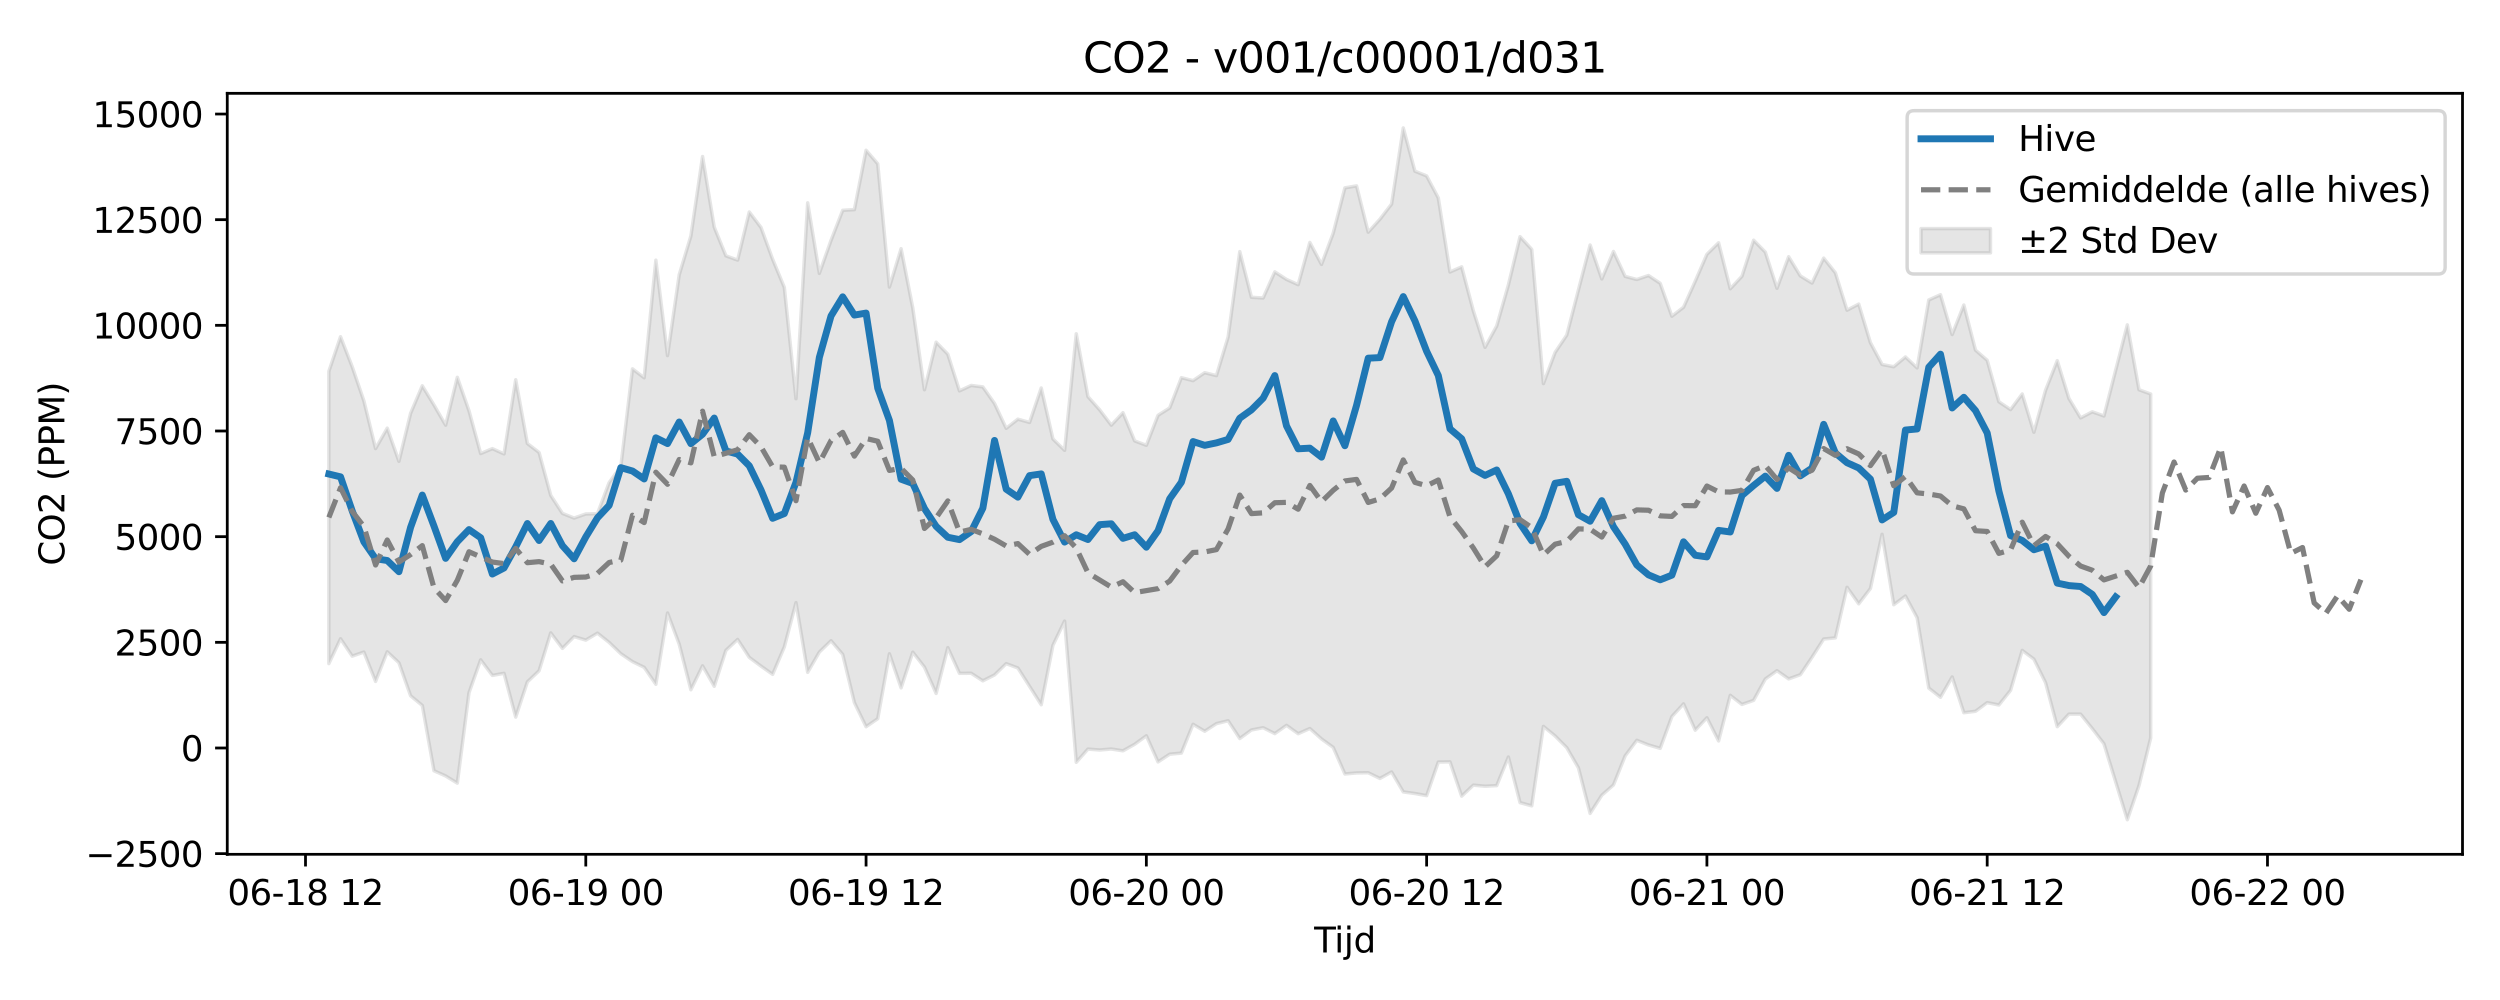 <?xml version="1.0" encoding="utf-8" standalone="no"?>
<!DOCTYPE svg PUBLIC "-//W3C//DTD SVG 1.1//EN"
  "http://www.w3.org/Graphics/SVG/1.1/DTD/svg11.dtd">
<svg xmlns:xlink="http://www.w3.org/1999/xlink" width="720pt" height="288pt" viewBox="0 0 720 288" xmlns="http://www.w3.org/2000/svg" version="1.1">
 <defs>
  <style type="text/css">*{stroke-linejoin: round; stroke-linecap: butt}</style>
 </defs>
 <g id="figure_1">
  <g id="patch_1">
   <path d="M 0 288 
L 720 288 
L 720 0 
L 0 0 
z
" style="fill: #ffffff"/>
  </g>
  <g id="axes_1">
   <g id="patch_2">
    <path d="M 65.45 246.04 
L 709.2 246.04 
L 709.2 26.88 
L 65.45 26.88 
z
" style="fill: #ffffff"/>
   </g>
   <g id="FillBetweenPolyCollection_1">
    <defs>
     <path id="m0f40e4553d" d="M 94.711 -181.058 
L 94.711 -96.877 
L 98.075 -104.04 
L 101.438 -99.035 
L 104.801 -100.2 
L 108.165 -91.748 
L 111.528 -100.273 
L 114.892 -97.122 
L 118.255 -87.608 
L 121.618 -84.829 
L 124.982 -66.029 
L 128.345 -64.522 
L 131.708 -62.448 
L 135.072 -88.5 
L 138.435 -97.967 
L 141.799 -93.472 
L 145.162 -94.088 
L 148.525 -81.473 
L 151.889 -91.618 
L 155.252 -94.815 
L 158.615 -105.721 
L 161.979 -101.265 
L 165.342 -104.654 
L 168.706 -103.651 
L 172.069 -105.652 
L 175.432 -102.982 
L 178.796 -99.732 
L 182.159 -97.446 
L 185.522 -95.806 
L 188.886 -90.928 
L 192.249 -111.469 
L 195.613 -102.472 
L 198.976 -89.348 
L 202.339 -96.234 
L 205.703 -90.344 
L 209.066 -100.698 
L 212.429 -103.843 
L 215.793 -98.67 
L 219.156 -96.164 
L 222.52 -93.783 
L 225.883 -101.671 
L 229.246 -114.432 
L 232.61 -94.36 
L 235.973 -100.195 
L 239.336 -103.469 
L 242.7 -99.528 
L 246.063 -85.646 
L 249.427 -78.704 
L 252.79 -81.016 
L 256.153 -99.711 
L 259.517 -89.897 
L 262.88 -100.177 
L 266.243 -95.865 
L 269.607 -88.288 
L 272.97 -101.479 
L 276.334 -94.076 
L 279.697 -94.098 
L 283.06 -91.921 
L 286.424 -93.611 
L 289.787 -96.873 
L 293.15 -95.617 
L 296.514 -90.325 
L 299.877 -85.027 
L 303.241 -102.13 
L 306.604 -109.126 
L 309.967 -68.458 
L 313.331 -72.263 
L 316.694 -71.994 
L 320.057 -72.284 
L 323.421 -71.763 
L 326.784 -73.645 
L 330.148 -76.09 
L 333.511 -68.566 
L 336.874 -70.791 
L 340.238 -71.102 
L 343.601 -79.399 
L 346.964 -77.403 
L 350.328 -79.594 
L 353.691 -80.422 
L 357.055 -75.301 
L 360.418 -77.766 
L 363.781 -78.421 
L 367.145 -76.719 
L 370.508 -79.101 
L 373.871 -76.688 
L 377.235 -78.189 
L 380.598 -75.186 
L 383.962 -72.748 
L 387.325 -65.089 
L 390.688 -65.394 
L 394.052 -65.448 
L 397.415 -63.803 
L 400.779 -65.667 
L 404.142 -59.928 
L 407.505 -59.465 
L 410.869 -58.854 
L 414.232 -68.53 
L 417.595 -68.576 
L 420.959 -58.707 
L 424.322 -61.88 
L 427.686 -61.565 
L 431.049 -61.742 
L 434.412 -69.974 
L 437.776 -56.841 
L 441.139 -55.917 
L 444.502 -78.801 
L 447.866 -76.049 
L 451.229 -72.668 
L 454.593 -66.844 
L 457.956 -53.733 
L 461.319 -58.983 
L 464.683 -61.928 
L 468.046 -70.314 
L 471.409 -74.791 
L 474.773 -73.455 
L 478.136 -72.466 
L 481.5 -81.623 
L 484.863 -85.283 
L 488.226 -77.703 
L 491.59 -81.283 
L 494.953 -74.607 
L 498.316 -87.749 
L 501.68 -85.118 
L 505.043 -86.299 
L 508.407 -92.445 
L 511.77 -94.838 
L 515.133 -92.476 
L 518.497 -93.683 
L 521.86 -98.697 
L 525.223 -103.96 
L 528.587 -104.292 
L 531.95 -118.86 
L 535.314 -114.098 
L 538.677 -118.496 
L 542.04 -134.126 
L 545.404 -113.831 
L 548.767 -116.354 
L 552.13 -110.088 
L 555.494 -89.831 
L 558.857 -87.176 
L 562.221 -93.038 
L 565.584 -82.734 
L 568.947 -83.148 
L 572.311 -85.645 
L 575.674 -84.961 
L 579.037 -89.17 
L 582.401 -100.679 
L 585.764 -98.17 
L 589.128 -91.377 
L 592.491 -78.71 
L 595.854 -82.334 
L 599.218 -82.323 
L 602.581 -78.152 
L 605.944 -73.78 
L 609.308 -62.836 
L 612.671 -51.922 
L 616.035 -61.772 
L 619.398 -75.473 
L 619.398 -174.52 
L 619.398 -174.52 
L 616.035 -175.753 
L 612.671 -194.436 
L 609.308 -181.365 
L 605.944 -168.198 
L 602.581 -169.398 
L 599.218 -167.645 
L 595.854 -173.25 
L 592.491 -184.124 
L 589.128 -175.618 
L 585.764 -163.52 
L 582.401 -174.536 
L 579.037 -170.032 
L 575.674 -172.298 
L 572.311 -184.236 
L 568.947 -187.158 
L 565.584 -200.159 
L 562.221 -191.65 
L 558.857 -203.121 
L 555.494 -201.611 
L 552.13 -182.038 
L 548.767 -185.193 
L 545.404 -182.378 
L 542.04 -183.025 
L 538.677 -189.316 
L 535.314 -200.425 
L 531.95 -198.664 
L 528.587 -209.432 
L 525.223 -213.663 
L 521.86 -206.471 
L 518.497 -208.538 
L 515.133 -214.065 
L 511.77 -204.975 
L 508.407 -215.395 
L 505.043 -218.821 
L 501.68 -208.429 
L 498.316 -204.828 
L 494.953 -218.078 
L 491.59 -214.761 
L 488.226 -206.999 
L 484.863 -199.516 
L 481.5 -196.928 
L 478.136 -206.404 
L 474.773 -208.648 
L 471.409 -207.511 
L 468.046 -208.392 
L 464.683 -215.573 
L 461.319 -207.67 
L 457.956 -217.44 
L 454.593 -204.519 
L 451.229 -191.495 
L 447.866 -186.497 
L 444.502 -177.528 
L 441.139 -216.19 
L 437.776 -219.838 
L 434.412 -205.932 
L 431.049 -194.118 
L 427.686 -187.974 
L 424.322 -198.476 
L 420.959 -211.146 
L 417.595 -209.664 
L 414.232 -230.996 
L 410.869 -237.335 
L 407.505 -238.688 
L 404.142 -251.158 
L 400.779 -229.233 
L 397.415 -224.864 
L 394.052 -221.136 
L 390.688 -234.47 
L 387.325 -233.893 
L 383.962 -220.841 
L 380.598 -211.849 
L 377.235 -218.173 
L 373.871 -206.017 
L 370.508 -207.531 
L 367.145 -209.708 
L 363.781 -202.179 
L 360.418 -202.388 
L 357.055 -215.539 
L 353.691 -190.912 
L 350.328 -179.824 
L 346.964 -180.665 
L 343.601 -178.374 
L 340.238 -179.228 
L 336.874 -170.521 
L 333.511 -168.383 
L 330.148 -159.755 
L 326.784 -161.023 
L 323.421 -169.148 
L 320.057 -165.557 
L 316.694 -169.982 
L 313.331 -173.765 
L 309.967 -191.873 
L 306.604 -158.306 
L 303.241 -161.591 
L 299.877 -176.257 
L 296.514 -166.335 
L 293.15 -167.281 
L 289.787 -164.641 
L 286.424 -171.798 
L 283.06 -176.567 
L 279.697 -176.995 
L 276.334 -175.429 
L 272.97 -185.99 
L 269.607 -189.445 
L 266.243 -175.748 
L 262.88 -199.303 
L 259.517 -216.377 
L 256.153 -205.327 
L 252.79 -240.825 
L 249.427 -244.725 
L 246.063 -227.63 
L 242.7 -227.431 
L 239.336 -218.771 
L 235.973 -209.273 
L 232.61 -229.593 
L 229.246 -173.163 
L 225.883 -205.241 
L 222.52 -213.334 
L 219.156 -222.511 
L 215.793 -226.942 
L 212.429 -213.09 
L 209.066 -214.324 
L 205.703 -222.573 
L 202.339 -242.925 
L 198.976 -220.04 
L 195.613 -208.855 
L 192.249 -185.583 
L 188.886 -213.078 
L 185.522 -179.197 
L 182.159 -181.768 
L 178.796 -153.668 
L 175.432 -149.02 
L 172.069 -140.068 
L 168.706 -139.98 
L 165.342 -138.799 
L 161.979 -140.144 
L 158.615 -145.325 
L 155.252 -157.687 
L 151.889 -160.268 
L 148.525 -178.638 
L 145.162 -157.276 
L 141.799 -158.792 
L 138.435 -157.377 
L 135.072 -169.691 
L 131.708 -179.336 
L 128.345 -165.553 
L 124.982 -171.374 
L 121.618 -176.891 
L 118.255 -168.973 
L 114.892 -155.136 
L 111.528 -164.692 
L 108.165 -158.814 
L 104.801 -172.535 
L 101.438 -182.378 
L 98.075 -191.018 
L 94.711 -181.058 
z
" style="stroke: #808080; stroke-opacity: 0.2"/>
    </defs>
    <g clip-path="url(#pd88e76a9de)">
     <use xlink:href="#m0f40e4553d" x="0" y="288" style="fill: #808080; fill-opacity: 0.2; stroke: #808080; stroke-opacity: 0.2"/>
    </g>
   </g>
   <g id="matplotlib.axis_1">
    <g id="xtick_1">
     <g id="line2d_1">
      <defs>
       <path id="m4e96c47223" d="M 0 0 
L 0 3.5 
" style="stroke: #000000; stroke-width: 0.8"/>
      </defs>
      <g>
       <use xlink:href="#m4e96c47223" x="87.985" y="246.04" style="stroke: #000000; stroke-width: 0.8"/>
      </g>
     </g>
     <g id="text_1">
      <!-- 06-18 12 -->
      <g transform="translate(65.504 260.638) scale(0.1 -0.1)">
       <defs>
        <path id="DejaVuSans-30" d="M 2034 4250 
Q 1547 4250 1301 3770 
Q 1056 3291 1056 2328 
Q 1056 1369 1301 889 
Q 1547 409 2034 409 
Q 2525 409 2770 889 
Q 3016 1369 3016 2328 
Q 3016 3291 2770 3770 
Q 2525 4250 2034 4250 
z
M 2034 4750 
Q 2819 4750 3233 4129 
Q 3647 3509 3647 2328 
Q 3647 1150 3233 529 
Q 2819 -91 2034 -91 
Q 1250 -91 836 529 
Q 422 1150 422 2328 
Q 422 3509 836 4129 
Q 1250 4750 2034 4750 
z
" transform="scale(0.016)"/>
        <path id="DejaVuSans-36" d="M 2113 2584 
Q 1688 2584 1439 2293 
Q 1191 2003 1191 1497 
Q 1191 994 1439 701 
Q 1688 409 2113 409 
Q 2538 409 2786 701 
Q 3034 994 3034 1497 
Q 3034 2003 2786 2293 
Q 2538 2584 2113 2584 
z
M 3366 4563 
L 3366 3988 
Q 3128 4100 2886 4159 
Q 2644 4219 2406 4219 
Q 1781 4219 1451 3797 
Q 1122 3375 1075 2522 
Q 1259 2794 1537 2939 
Q 1816 3084 2150 3084 
Q 2853 3084 3261 2657 
Q 3669 2231 3669 1497 
Q 3669 778 3244 343 
Q 2819 -91 2113 -91 
Q 1303 -91 875 529 
Q 447 1150 447 2328 
Q 447 3434 972 4092 
Q 1497 4750 2381 4750 
Q 2619 4750 2861 4703 
Q 3103 4656 3366 4563 
z
" transform="scale(0.016)"/>
        <path id="DejaVuSans-2d" d="M 313 2009 
L 1997 2009 
L 1997 1497 
L 313 1497 
L 313 2009 
z
" transform="scale(0.016)"/>
        <path id="DejaVuSans-31" d="M 794 531 
L 1825 531 
L 1825 4091 
L 703 3866 
L 703 4441 
L 1819 4666 
L 2450 4666 
L 2450 531 
L 3481 531 
L 3481 0 
L 794 0 
L 794 531 
z
" transform="scale(0.016)"/>
        <path id="DejaVuSans-38" d="M 2034 2216 
Q 1584 2216 1326 1975 
Q 1069 1734 1069 1313 
Q 1069 891 1326 650 
Q 1584 409 2034 409 
Q 2484 409 2743 651 
Q 3003 894 3003 1313 
Q 3003 1734 2745 1975 
Q 2488 2216 2034 2216 
z
M 1403 2484 
Q 997 2584 770 2862 
Q 544 3141 544 3541 
Q 544 4100 942 4425 
Q 1341 4750 2034 4750 
Q 2731 4750 3128 4425 
Q 3525 4100 3525 3541 
Q 3525 3141 3298 2862 
Q 3072 2584 2669 2484 
Q 3125 2378 3379 2068 
Q 3634 1759 3634 1313 
Q 3634 634 3220 271 
Q 2806 -91 2034 -91 
Q 1263 -91 848 271 
Q 434 634 434 1313 
Q 434 1759 690 2068 
Q 947 2378 1403 2484 
z
M 1172 3481 
Q 1172 3119 1398 2916 
Q 1625 2713 2034 2713 
Q 2441 2713 2670 2916 
Q 2900 3119 2900 3481 
Q 2900 3844 2670 4047 
Q 2441 4250 2034 4250 
Q 1625 4250 1398 4047 
Q 1172 3844 1172 3481 
z
" transform="scale(0.016)"/>
        <path id="DejaVuSans-20" transform="scale(0.016)"/>
        <path id="DejaVuSans-32" d="M 1228 531 
L 3431 531 
L 3431 0 
L 469 0 
L 469 531 
Q 828 903 1448 1529 
Q 2069 2156 2228 2338 
Q 2531 2678 2651 2914 
Q 2772 3150 2772 3378 
Q 2772 3750 2511 3984 
Q 2250 4219 1831 4219 
Q 1534 4219 1204 4116 
Q 875 4013 500 3803 
L 500 4441 
Q 881 4594 1212 4672 
Q 1544 4750 1819 4750 
Q 2544 4750 2975 4387 
Q 3406 4025 3406 3419 
Q 3406 3131 3298 2873 
Q 3191 2616 2906 2266 
Q 2828 2175 2409 1742 
Q 1991 1309 1228 531 
z
" transform="scale(0.016)"/>
       </defs>
       <use xlink:href="#DejaVuSans-30"/>
       <use xlink:href="#DejaVuSans-36" transform="translate(63.623 0)"/>
       <use xlink:href="#DejaVuSans-2d" transform="translate(127.246 0)"/>
       <use xlink:href="#DejaVuSans-31" transform="translate(163.33 0)"/>
       <use xlink:href="#DejaVuSans-38" transform="translate(226.953 0)"/>
       <use xlink:href="#DejaVuSans-20" transform="translate(290.576 0)"/>
       <use xlink:href="#DejaVuSans-31" transform="translate(322.363 0)"/>
       <use xlink:href="#DejaVuSans-32" transform="translate(385.986 0)"/>
      </g>
     </g>
    </g>
    <g id="xtick_2">
     <g id="line2d_2">
      <g>
       <use xlink:href="#m4e96c47223" x="168.706" y="246.04" style="stroke: #000000; stroke-width: 0.8"/>
      </g>
     </g>
     <g id="text_2">
      <!-- 06-19 00 -->
      <g transform="translate(146.225 260.638) scale(0.1 -0.1)">
       <defs>
        <path id="DejaVuSans-39" d="M 703 97 
L 703 672 
Q 941 559 1184 500 
Q 1428 441 1663 441 
Q 2288 441 2617 861 
Q 2947 1281 2994 2138 
Q 2813 1869 2534 1725 
Q 2256 1581 1919 1581 
Q 1219 1581 811 2004 
Q 403 2428 403 3163 
Q 403 3881 828 4315 
Q 1253 4750 1959 4750 
Q 2769 4750 3195 4129 
Q 3622 3509 3622 2328 
Q 3622 1225 3098 567 
Q 2575 -91 1691 -91 
Q 1453 -91 1209 -44 
Q 966 3 703 97 
z
M 1959 2075 
Q 2384 2075 2632 2365 
Q 2881 2656 2881 3163 
Q 2881 3666 2632 3958 
Q 2384 4250 1959 4250 
Q 1534 4250 1286 3958 
Q 1038 3666 1038 3163 
Q 1038 2656 1286 2365 
Q 1534 2075 1959 2075 
z
" transform="scale(0.016)"/>
       </defs>
       <use xlink:href="#DejaVuSans-30"/>
       <use xlink:href="#DejaVuSans-36" transform="translate(63.623 0)"/>
       <use xlink:href="#DejaVuSans-2d" transform="translate(127.246 0)"/>
       <use xlink:href="#DejaVuSans-31" transform="translate(163.33 0)"/>
       <use xlink:href="#DejaVuSans-39" transform="translate(226.953 0)"/>
       <use xlink:href="#DejaVuSans-20" transform="translate(290.576 0)"/>
       <use xlink:href="#DejaVuSans-30" transform="translate(322.363 0)"/>
       <use xlink:href="#DejaVuSans-30" transform="translate(385.986 0)"/>
      </g>
     </g>
    </g>
    <g id="xtick_3">
     <g id="line2d_3">
      <g>
       <use xlink:href="#m4e96c47223" x="249.427" y="246.04" style="stroke: #000000; stroke-width: 0.8"/>
      </g>
     </g>
     <g id="text_3">
      <!-- 06-19 12 -->
      <g transform="translate(226.946 260.638) scale(0.1 -0.1)">
       <use xlink:href="#DejaVuSans-30"/>
       <use xlink:href="#DejaVuSans-36" transform="translate(63.623 0)"/>
       <use xlink:href="#DejaVuSans-2d" transform="translate(127.246 0)"/>
       <use xlink:href="#DejaVuSans-31" transform="translate(163.33 0)"/>
       <use xlink:href="#DejaVuSans-39" transform="translate(226.953 0)"/>
       <use xlink:href="#DejaVuSans-20" transform="translate(290.576 0)"/>
       <use xlink:href="#DejaVuSans-31" transform="translate(322.363 0)"/>
       <use xlink:href="#DejaVuSans-32" transform="translate(385.986 0)"/>
      </g>
     </g>
    </g>
    <g id="xtick_4">
     <g id="line2d_4">
      <g>
       <use xlink:href="#m4e96c47223" x="330.148" y="246.04" style="stroke: #000000; stroke-width: 0.8"/>
      </g>
     </g>
     <g id="text_4">
      <!-- 06-20 00 -->
      <g transform="translate(307.667 260.638) scale(0.1 -0.1)">
       <use xlink:href="#DejaVuSans-30"/>
       <use xlink:href="#DejaVuSans-36" transform="translate(63.623 0)"/>
       <use xlink:href="#DejaVuSans-2d" transform="translate(127.246 0)"/>
       <use xlink:href="#DejaVuSans-32" transform="translate(163.33 0)"/>
       <use xlink:href="#DejaVuSans-30" transform="translate(226.953 0)"/>
       <use xlink:href="#DejaVuSans-20" transform="translate(290.576 0)"/>
       <use xlink:href="#DejaVuSans-30" transform="translate(322.363 0)"/>
       <use xlink:href="#DejaVuSans-30" transform="translate(385.986 0)"/>
      </g>
     </g>
    </g>
    <g id="xtick_5">
     <g id="line2d_5">
      <g>
       <use xlink:href="#m4e96c47223" x="410.869" y="246.04" style="stroke: #000000; stroke-width: 0.8"/>
      </g>
     </g>
     <g id="text_5">
      <!-- 06-20 12 -->
      <g transform="translate(388.388 260.638) scale(0.1 -0.1)">
       <use xlink:href="#DejaVuSans-30"/>
       <use xlink:href="#DejaVuSans-36" transform="translate(63.623 0)"/>
       <use xlink:href="#DejaVuSans-2d" transform="translate(127.246 0)"/>
       <use xlink:href="#DejaVuSans-32" transform="translate(163.33 0)"/>
       <use xlink:href="#DejaVuSans-30" transform="translate(226.953 0)"/>
       <use xlink:href="#DejaVuSans-20" transform="translate(290.576 0)"/>
       <use xlink:href="#DejaVuSans-31" transform="translate(322.363 0)"/>
       <use xlink:href="#DejaVuSans-32" transform="translate(385.986 0)"/>
      </g>
     </g>
    </g>
    <g id="xtick_6">
     <g id="line2d_6">
      <g>
       <use xlink:href="#m4e96c47223" x="491.59" y="246.04" style="stroke: #000000; stroke-width: 0.8"/>
      </g>
     </g>
     <g id="text_6">
      <!-- 06-21 00 -->
      <g transform="translate(469.109 260.638) scale(0.1 -0.1)">
       <use xlink:href="#DejaVuSans-30"/>
       <use xlink:href="#DejaVuSans-36" transform="translate(63.623 0)"/>
       <use xlink:href="#DejaVuSans-2d" transform="translate(127.246 0)"/>
       <use xlink:href="#DejaVuSans-32" transform="translate(163.33 0)"/>
       <use xlink:href="#DejaVuSans-31" transform="translate(226.953 0)"/>
       <use xlink:href="#DejaVuSans-20" transform="translate(290.576 0)"/>
       <use xlink:href="#DejaVuSans-30" transform="translate(322.363 0)"/>
       <use xlink:href="#DejaVuSans-30" transform="translate(385.986 0)"/>
      </g>
     </g>
    </g>
    <g id="xtick_7">
     <g id="line2d_7">
      <g>
       <use xlink:href="#m4e96c47223" x="572.311" y="246.04" style="stroke: #000000; stroke-width: 0.8"/>
      </g>
     </g>
     <g id="text_7">
      <!-- 06-21 12 -->
      <g transform="translate(549.83 260.638) scale(0.1 -0.1)">
       <use xlink:href="#DejaVuSans-30"/>
       <use xlink:href="#DejaVuSans-36" transform="translate(63.623 0)"/>
       <use xlink:href="#DejaVuSans-2d" transform="translate(127.246 0)"/>
       <use xlink:href="#DejaVuSans-32" transform="translate(163.33 0)"/>
       <use xlink:href="#DejaVuSans-31" transform="translate(226.953 0)"/>
       <use xlink:href="#DejaVuSans-20" transform="translate(290.576 0)"/>
       <use xlink:href="#DejaVuSans-31" transform="translate(322.363 0)"/>
       <use xlink:href="#DejaVuSans-32" transform="translate(385.986 0)"/>
      </g>
     </g>
    </g>
    <g id="xtick_8">
     <g id="line2d_8">
      <g>
       <use xlink:href="#m4e96c47223" x="653.032" y="246.04" style="stroke: #000000; stroke-width: 0.8"/>
      </g>
     </g>
     <g id="text_8">
      <!-- 06-22 00 -->
      <g transform="translate(630.551 260.638) scale(0.1 -0.1)">
       <use xlink:href="#DejaVuSans-30"/>
       <use xlink:href="#DejaVuSans-36" transform="translate(63.623 0)"/>
       <use xlink:href="#DejaVuSans-2d" transform="translate(127.246 0)"/>
       <use xlink:href="#DejaVuSans-32" transform="translate(163.33 0)"/>
       <use xlink:href="#DejaVuSans-32" transform="translate(226.953 0)"/>
       <use xlink:href="#DejaVuSans-20" transform="translate(290.576 0)"/>
       <use xlink:href="#DejaVuSans-30" transform="translate(322.363 0)"/>
       <use xlink:href="#DejaVuSans-30" transform="translate(385.986 0)"/>
      </g>
     </g>
    </g>
    <g id="text_9">
     <!-- Tijd -->
     <g transform="translate(378.475 274.317) scale(0.1 -0.1)">
      <defs>
       <path id="DejaVuSans-54" d="M -19 4666 
L 3928 4666 
L 3928 4134 
L 2272 4134 
L 2272 0 
L 1638 0 
L 1638 4134 
L -19 4134 
L -19 4666 
z
" transform="scale(0.016)"/>
       <path id="DejaVuSans-69" d="M 603 3500 
L 1178 3500 
L 1178 0 
L 603 0 
L 603 3500 
z
M 603 4863 
L 1178 4863 
L 1178 4134 
L 603 4134 
L 603 4863 
z
" transform="scale(0.016)"/>
       <path id="DejaVuSans-6a" d="M 603 3500 
L 1178 3500 
L 1178 -63 
Q 1178 -731 923 -1031 
Q 669 -1331 103 -1331 
L -116 -1331 
L -116 -844 
L 38 -844 
Q 366 -844 484 -692 
Q 603 -541 603 -63 
L 603 3500 
z
M 603 4863 
L 1178 4863 
L 1178 4134 
L 603 4134 
L 603 4863 
z
" transform="scale(0.016)"/>
       <path id="DejaVuSans-64" d="M 2906 2969 
L 2906 4863 
L 3481 4863 
L 3481 0 
L 2906 0 
L 2906 525 
Q 2725 213 2448 61 
Q 2172 -91 1784 -91 
Q 1150 -91 751 415 
Q 353 922 353 1747 
Q 353 2572 751 3078 
Q 1150 3584 1784 3584 
Q 2172 3584 2448 3432 
Q 2725 3281 2906 2969 
z
M 947 1747 
Q 947 1113 1208 752 
Q 1469 391 1925 391 
Q 2381 391 2643 752 
Q 2906 1113 2906 1747 
Q 2906 2381 2643 2742 
Q 2381 3103 1925 3103 
Q 1469 3103 1208 2742 
Q 947 2381 947 1747 
z
" transform="scale(0.016)"/>
      </defs>
      <use xlink:href="#DejaVuSans-54"/>
      <use xlink:href="#DejaVuSans-69" transform="translate(57.959 0)"/>
      <use xlink:href="#DejaVuSans-6a" transform="translate(85.742 0)"/>
      <use xlink:href="#DejaVuSans-64" transform="translate(113.525 0)"/>
     </g>
    </g>
   </g>
   <g id="matplotlib.axis_2">
    <g id="ytick_1">
     <g id="line2d_9">
      <defs>
       <path id="ma179455b7c" d="M 0 0 
L -3.5 0 
" style="stroke: #000000; stroke-width: 0.8"/>
      </defs>
      <g>
       <use xlink:href="#ma179455b7c" x="65.45" y="245.846" style="stroke: #000000; stroke-width: 0.8"/>
      </g>
     </g>
     <g id="text_10">
      <!-- −2500 -->
      <g transform="translate(24.62 249.646) scale(0.1 -0.1)">
       <defs>
        <path id="DejaVuSans-2212" d="M 678 2272 
L 4684 2272 
L 4684 1741 
L 678 1741 
L 678 2272 
z
" transform="scale(0.016)"/>
        <path id="DejaVuSans-35" d="M 691 4666 
L 3169 4666 
L 3169 4134 
L 1269 4134 
L 1269 2991 
Q 1406 3038 1543 3061 
Q 1681 3084 1819 3084 
Q 2600 3084 3056 2656 
Q 3513 2228 3513 1497 
Q 3513 744 3044 326 
Q 2575 -91 1722 -91 
Q 1428 -91 1123 -41 
Q 819 9 494 109 
L 494 744 
Q 775 591 1075 516 
Q 1375 441 1709 441 
Q 2250 441 2565 725 
Q 2881 1009 2881 1497 
Q 2881 1984 2565 2268 
Q 2250 2553 1709 2553 
Q 1456 2553 1204 2497 
Q 953 2441 691 2322 
L 691 4666 
z
" transform="scale(0.016)"/>
       </defs>
       <use xlink:href="#DejaVuSans-2212"/>
       <use xlink:href="#DejaVuSans-32" transform="translate(83.789 0)"/>
       <use xlink:href="#DejaVuSans-35" transform="translate(147.412 0)"/>
       <use xlink:href="#DejaVuSans-30" transform="translate(211.035 0)"/>
       <use xlink:href="#DejaVuSans-30" transform="translate(274.658 0)"/>
      </g>
     </g>
    </g>
    <g id="ytick_2">
     <g id="line2d_10">
      <g>
       <use xlink:href="#ma179455b7c" x="65.45" y="215.417" style="stroke: #000000; stroke-width: 0.8"/>
      </g>
     </g>
     <g id="text_11">
      <!-- 0 -->
      <g transform="translate(52.087 219.216) scale(0.1 -0.1)">
       <use xlink:href="#DejaVuSans-30"/>
      </g>
     </g>
    </g>
    <g id="ytick_3">
     <g id="line2d_11">
      <g>
       <use xlink:href="#ma179455b7c" x="65.45" y="184.988" style="stroke: #000000; stroke-width: 0.8"/>
      </g>
     </g>
     <g id="text_12">
      <!-- 2500 -->
      <g transform="translate(33 188.787) scale(0.1 -0.1)">
       <use xlink:href="#DejaVuSans-32"/>
       <use xlink:href="#DejaVuSans-35" transform="translate(63.623 0)"/>
       <use xlink:href="#DejaVuSans-30" transform="translate(127.246 0)"/>
       <use xlink:href="#DejaVuSans-30" transform="translate(190.869 0)"/>
      </g>
     </g>
    </g>
    <g id="ytick_4">
     <g id="line2d_12">
      <g>
       <use xlink:href="#ma179455b7c" x="65.45" y="154.558" style="stroke: #000000; stroke-width: 0.8"/>
      </g>
     </g>
     <g id="text_13">
      <!-- 5000 -->
      <g transform="translate(33 158.358) scale(0.1 -0.1)">
       <use xlink:href="#DejaVuSans-35"/>
       <use xlink:href="#DejaVuSans-30" transform="translate(63.623 0)"/>
       <use xlink:href="#DejaVuSans-30" transform="translate(127.246 0)"/>
       <use xlink:href="#DejaVuSans-30" transform="translate(190.869 0)"/>
      </g>
     </g>
    </g>
    <g id="ytick_5">
     <g id="line2d_13">
      <g>
       <use xlink:href="#ma179455b7c" x="65.45" y="124.129" style="stroke: #000000; stroke-width: 0.8"/>
      </g>
     </g>
     <g id="text_14">
      <!-- 7500 -->
      <g transform="translate(33 127.928) scale(0.1 -0.1)">
       <defs>
        <path id="DejaVuSans-37" d="M 525 4666 
L 3525 4666 
L 3525 4397 
L 1831 0 
L 1172 0 
L 2766 4134 
L 525 4134 
L 525 4666 
z
" transform="scale(0.016)"/>
       </defs>
       <use xlink:href="#DejaVuSans-37"/>
       <use xlink:href="#DejaVuSans-35" transform="translate(63.623 0)"/>
       <use xlink:href="#DejaVuSans-30" transform="translate(127.246 0)"/>
       <use xlink:href="#DejaVuSans-30" transform="translate(190.869 0)"/>
      </g>
     </g>
    </g>
    <g id="ytick_6">
     <g id="line2d_14">
      <g>
       <use xlink:href="#ma179455b7c" x="65.45" y="93.7" style="stroke: #000000; stroke-width: 0.8"/>
      </g>
     </g>
     <g id="text_15">
      <!-- 10000 -->
      <g transform="translate(26.637 97.499) scale(0.1 -0.1)">
       <use xlink:href="#DejaVuSans-31"/>
       <use xlink:href="#DejaVuSans-30" transform="translate(63.623 0)"/>
       <use xlink:href="#DejaVuSans-30" transform="translate(127.246 0)"/>
       <use xlink:href="#DejaVuSans-30" transform="translate(190.869 0)"/>
       <use xlink:href="#DejaVuSans-30" transform="translate(254.492 0)"/>
      </g>
     </g>
    </g>
    <g id="ytick_7">
     <g id="line2d_15">
      <g>
       <use xlink:href="#ma179455b7c" x="65.45" y="63.27" style="stroke: #000000; stroke-width: 0.8"/>
      </g>
     </g>
     <g id="text_16">
      <!-- 12500 -->
      <g transform="translate(26.637 67.07) scale(0.1 -0.1)">
       <use xlink:href="#DejaVuSans-31"/>
       <use xlink:href="#DejaVuSans-32" transform="translate(63.623 0)"/>
       <use xlink:href="#DejaVuSans-35" transform="translate(127.246 0)"/>
       <use xlink:href="#DejaVuSans-30" transform="translate(190.869 0)"/>
       <use xlink:href="#DejaVuSans-30" transform="translate(254.492 0)"/>
      </g>
     </g>
    </g>
    <g id="ytick_8">
     <g id="line2d_16">
      <g>
       <use xlink:href="#ma179455b7c" x="65.45" y="32.841" style="stroke: #000000; stroke-width: 0.8"/>
      </g>
     </g>
     <g id="text_17">
      <!-- 15000 -->
      <g transform="translate(26.637 36.64) scale(0.1 -0.1)">
       <use xlink:href="#DejaVuSans-31"/>
       <use xlink:href="#DejaVuSans-35" transform="translate(63.623 0)"/>
       <use xlink:href="#DejaVuSans-30" transform="translate(127.246 0)"/>
       <use xlink:href="#DejaVuSans-30" transform="translate(190.869 0)"/>
       <use xlink:href="#DejaVuSans-30" transform="translate(254.492 0)"/>
      </g>
     </g>
    </g>
    <g id="text_18">
     <!-- CO2 (PPM) -->
     <g transform="translate(18.541 162.903) rotate(-90) scale(0.1 -0.1)">
      <defs>
       <path id="DejaVuSans-43" d="M 4122 4306 
L 4122 3641 
Q 3803 3938 3442 4084 
Q 3081 4231 2675 4231 
Q 1875 4231 1450 3742 
Q 1025 3253 1025 2328 
Q 1025 1406 1450 917 
Q 1875 428 2675 428 
Q 3081 428 3442 575 
Q 3803 722 4122 1019 
L 4122 359 
Q 3791 134 3420 21 
Q 3050 -91 2638 -91 
Q 1578 -91 968 557 
Q 359 1206 359 2328 
Q 359 3453 968 4101 
Q 1578 4750 2638 4750 
Q 3056 4750 3426 4639 
Q 3797 4528 4122 4306 
z
" transform="scale(0.016)"/>
       <path id="DejaVuSans-4f" d="M 2522 4238 
Q 1834 4238 1429 3725 
Q 1025 3213 1025 2328 
Q 1025 1447 1429 934 
Q 1834 422 2522 422 
Q 3209 422 3611 934 
Q 4013 1447 4013 2328 
Q 4013 3213 3611 3725 
Q 3209 4238 2522 4238 
z
M 2522 4750 
Q 3503 4750 4090 4092 
Q 4678 3434 4678 2328 
Q 4678 1225 4090 567 
Q 3503 -91 2522 -91 
Q 1538 -91 948 565 
Q 359 1222 359 2328 
Q 359 3434 948 4092 
Q 1538 4750 2522 4750 
z
" transform="scale(0.016)"/>
       <path id="DejaVuSans-28" d="M 1984 4856 
Q 1566 4138 1362 3434 
Q 1159 2731 1159 2009 
Q 1159 1288 1364 580 
Q 1569 -128 1984 -844 
L 1484 -844 
Q 1016 -109 783 600 
Q 550 1309 550 2009 
Q 550 2706 781 3412 
Q 1013 4119 1484 4856 
L 1984 4856 
z
" transform="scale(0.016)"/>
       <path id="DejaVuSans-50" d="M 1259 4147 
L 1259 2394 
L 2053 2394 
Q 2494 2394 2734 2622 
Q 2975 2850 2975 3272 
Q 2975 3691 2734 3919 
Q 2494 4147 2053 4147 
L 1259 4147 
z
M 628 4666 
L 2053 4666 
Q 2838 4666 3239 4311 
Q 3641 3956 3641 3272 
Q 3641 2581 3239 2228 
Q 2838 1875 2053 1875 
L 1259 1875 
L 1259 0 
L 628 0 
L 628 4666 
z
" transform="scale(0.016)"/>
       <path id="DejaVuSans-4d" d="M 628 4666 
L 1569 4666 
L 2759 1491 
L 3956 4666 
L 4897 4666 
L 4897 0 
L 4281 0 
L 4281 4097 
L 3078 897 
L 2444 897 
L 1241 4097 
L 1241 0 
L 628 0 
L 628 4666 
z
" transform="scale(0.016)"/>
       <path id="DejaVuSans-29" d="M 513 4856 
L 1013 4856 
Q 1481 4119 1714 3412 
Q 1947 2706 1947 2009 
Q 1947 1309 1714 600 
Q 1481 -109 1013 -844 
L 513 -844 
Q 928 -128 1133 580 
Q 1338 1288 1338 2009 
Q 1338 2731 1133 3434 
Q 928 4138 513 4856 
z
" transform="scale(0.016)"/>
      </defs>
      <use xlink:href="#DejaVuSans-43"/>
      <use xlink:href="#DejaVuSans-4f" transform="translate(69.824 0)"/>
      <use xlink:href="#DejaVuSans-32" transform="translate(148.535 0)"/>
      <use xlink:href="#DejaVuSans-20" transform="translate(212.158 0)"/>
      <use xlink:href="#DejaVuSans-28" transform="translate(243.945 0)"/>
      <use xlink:href="#DejaVuSans-50" transform="translate(282.959 0)"/>
      <use xlink:href="#DejaVuSans-50" transform="translate(343.262 0)"/>
      <use xlink:href="#DejaVuSans-4d" transform="translate(403.564 0)"/>
      <use xlink:href="#DejaVuSans-29" transform="translate(489.844 0)"/>
     </g>
    </g>
   </g>
   <g id="line2d_17">
    <path d="M 94.711 136.52 
L 98.075 137.331 
L 101.438 147.15 
L 104.801 156.051 
L 108.165 160.912 
L 111.528 161.427 
L 114.892 164.649 
L 118.255 151.86 
L 121.618 142.581 
L 124.982 151.495 
L 128.345 160.802 
L 131.708 156.011 
L 135.072 152.526 
L 138.435 154.871 
L 141.799 165.322 
L 145.162 163.574 
L 148.525 157.496 
L 151.889 150.777 
L 155.252 155.666 
L 158.615 150.765 
L 161.979 157.151 
L 165.342 160.928 
L 168.706 154.644 
L 172.069 149.138 
L 175.432 145.547 
L 178.796 134.686 
L 182.159 135.656 
L 185.522 137.936 
L 188.886 126.093 
L 192.249 127.748 
L 195.613 121.54 
L 198.976 127.772 
L 202.339 125.046 
L 205.703 120.404 
L 209.066 129.862 
L 212.429 130.783 
L 215.793 134.152 
L 219.156 141.084 
L 222.52 149.272 
L 225.883 147.909 
L 229.246 138.901 
L 232.61 124.652 
L 235.973 102.918 
L 239.336 90.998 
L 242.7 85.492 
L 246.063 90.742 
L 249.427 90.17 
L 252.79 111.811 
L 256.153 121.086 
L 259.517 138.017 
L 262.88 139.234 
L 266.243 146.46 
L 269.607 151.584 
L 272.97 154.729 
L 276.334 155.41 
L 279.697 153.094 
L 283.06 146.359 
L 286.424 126.851 
L 289.787 140.881 
L 293.15 143.182 
L 296.514 136.978 
L 299.877 136.483 
L 303.241 149.58 
L 306.604 156.116 
L 309.967 154.015 
L 313.331 155.382 
L 316.694 151.102 
L 320.057 150.854 
L 323.421 155.037 
L 326.784 154.011 
L 330.148 157.593 
L 333.511 152.854 
L 336.874 143.652 
L 340.238 138.881 
L 343.601 127.168 
L 346.964 128.251 
L 350.328 127.549 
L 353.691 126.555 
L 357.055 120.441 
L 360.418 118.035 
L 363.781 114.663 
L 367.145 108.172 
L 370.508 122.64 
L 373.871 129.253 
L 377.235 129.067 
L 380.598 131.663 
L 383.962 121.232 
L 387.325 128.365 
L 390.688 116.737 
L 394.052 103.153 
L 397.415 102.987 
L 400.779 92.665 
L 404.142 85.423 
L 407.505 92.43 
L 410.869 101.165 
L 414.232 108.16 
L 417.595 123.508 
L 420.959 126.369 
L 424.322 135.055 
L 427.686 136.921 
L 431.049 135.355 
L 434.412 142.22 
L 437.776 150.765 
L 441.139 155.757 
L 444.502 148.89 
L 447.866 139.181 
L 451.229 138.617 
L 454.593 148.241 
L 457.956 150.116 
L 461.319 144.188 
L 464.683 151.71 
L 468.046 156.713 
L 471.409 162.722 
L 474.773 165.566 
L 478.136 166.982 
L 481.5 165.643 
L 484.863 156.043 
L 488.226 159.918 
L 491.59 160.385 
L 494.953 152.749 
L 498.316 153.211 
L 501.68 142.703 
L 505.043 139.818 
L 508.407 137.132 
L 511.77 140.658 
L 515.133 131.14 
L 518.497 137.051 
L 521.86 134.812 
L 525.223 122.214 
L 528.587 130.47 
L 531.95 133.266 
L 535.314 134.775 
L 538.677 137.989 
L 542.04 149.732 
L 545.404 147.572 
L 548.767 123.853 
L 552.13 123.539 
L 555.494 105.75 
L 558.857 102.005 
L 562.221 117.491 
L 565.584 114.42 
L 568.947 118.258 
L 572.311 124.697 
L 575.674 141.425 
L 579.037 154.248 
L 582.401 155.65 
L 585.764 158.323 
L 589.128 157.277 
L 592.491 167.935 
L 595.854 168.649 
L 599.218 168.915 
L 602.581 171.189 
L 605.944 176.423 
L 609.308 171.927 
L 609.308 171.927 
" clip-path="url(#pd88e76a9de)" style="fill: none; stroke: #1f77b4; stroke-width: 2; stroke-linecap: square"/>
   </g>
   <g id="line2d_18">
    <path d="M 94.711 149.032 
L 98.075 140.471 
L 101.438 147.294 
L 104.801 151.632 
L 108.165 162.719 
L 111.528 155.517 
L 114.892 161.871 
L 118.255 159.709 
L 121.618 157.14 
L 124.982 169.299 
L 128.345 172.963 
L 131.708 167.108 
L 135.072 158.905 
L 141.799 161.868 
L 145.162 162.318 
L 148.525 157.944 
L 151.889 162.057 
L 155.252 161.749 
L 158.615 162.477 
L 161.979 167.296 
L 165.342 166.274 
L 168.706 166.184 
L 172.069 165.14 
L 175.432 161.999 
L 178.796 161.3 
L 182.159 148.393 
L 185.522 150.498 
L 188.886 135.997 
L 192.249 139.474 
L 195.613 132.337 
L 198.976 133.306 
L 202.339 118.42 
L 205.703 131.541 
L 212.429 129.534 
L 215.793 125.194 
L 219.156 128.663 
L 222.52 134.441 
L 225.883 134.544 
L 229.246 144.203 
L 232.61 126.023 
L 235.973 133.266 
L 239.336 126.88 
L 242.7 124.521 
L 246.063 131.362 
L 249.427 126.285 
L 252.79 127.079 
L 256.153 135.481 
L 259.517 134.863 
L 262.88 138.26 
L 266.243 152.194 
L 269.607 149.134 
L 272.97 144.266 
L 276.334 153.248 
L 279.697 152.453 
L 283.06 153.756 
L 286.424 155.295 
L 289.787 157.243 
L 293.15 156.551 
L 296.514 159.67 
L 299.877 157.358 
L 303.241 156.14 
L 306.604 154.284 
L 309.967 157.835 
L 313.331 164.986 
L 320.057 169.08 
L 323.421 167.544 
L 326.784 170.666 
L 333.511 169.526 
L 336.874 167.344 
L 340.238 162.835 
L 343.601 159.113 
L 346.964 158.966 
L 350.328 158.291 
L 353.691 152.333 
L 357.055 142.58 
L 360.418 147.923 
L 363.781 147.7 
L 367.145 144.786 
L 370.508 144.684 
L 373.871 146.648 
L 377.235 139.819 
L 380.598 144.483 
L 383.962 141.206 
L 387.325 138.509 
L 390.688 138.068 
L 394.052 144.708 
L 397.415 143.666 
L 400.779 140.55 
L 404.142 132.457 
L 407.505 138.923 
L 410.869 139.906 
L 414.232 138.237 
L 417.595 148.88 
L 420.959 153.073 
L 424.322 157.822 
L 427.686 163.231 
L 431.049 160.07 
L 434.412 150.047 
L 437.776 149.661 
L 441.139 151.946 
L 444.502 159.835 
L 447.866 156.727 
L 451.229 155.919 
L 454.593 152.319 
L 457.956 152.413 
L 461.319 154.673 
L 464.683 149.249 
L 468.046 148.647 
L 471.409 146.849 
L 474.773 146.948 
L 478.136 148.565 
L 481.5 148.725 
L 484.863 145.601 
L 488.226 145.649 
L 491.59 139.978 
L 494.953 141.658 
L 498.316 141.711 
L 501.68 141.227 
L 505.043 135.44 
L 508.407 134.08 
L 511.77 138.093 
L 515.133 134.73 
L 518.497 136.89 
L 521.86 135.416 
L 525.223 129.188 
L 528.587 131.138 
L 531.95 129.238 
L 535.314 130.738 
L 538.677 134.094 
L 542.04 129.424 
L 545.404 139.895 
L 548.767 137.227 
L 552.13 141.937 
L 555.494 142.279 
L 558.857 142.851 
L 562.221 145.656 
L 565.584 146.554 
L 568.947 152.847 
L 572.311 153.06 
L 575.674 159.371 
L 579.037 158.399 
L 582.401 150.393 
L 585.764 157.155 
L 589.128 154.503 
L 592.491 156.583 
L 595.854 160.208 
L 599.218 163.016 
L 602.581 164.225 
L 605.944 167.011 
L 612.671 164.821 
L 616.035 169.237 
L 619.398 163.003 
L 622.761 141.985 
L 626.125 133.063 
L 629.488 141.137 
L 632.851 137.729 
L 636.215 137.51 
L 639.578 128.848 
L 642.942 147.414 
L 646.305 139.973 
L 649.668 147.811 
L 653.032 140.419 
L 656.395 146.927 
L 659.758 159.374 
L 663.122 157.686 
L 666.485 173.65 
L 669.849 176.638 
L 673.212 171.587 
L 676.575 175.463 
L 679.939 166.949 
L 679.939 166.949 
" clip-path="url(#pd88e76a9de)" style="fill: none; stroke-dasharray: 5.55,2.4; stroke-dashoffset: 0; stroke: #808080; stroke-width: 1.5"/>
   </g>
   <g id="patch_3">
    <path d="M 65.45 246.04 
L 65.45 26.88 
" style="fill: none; stroke: #000000; stroke-width: 0.8; stroke-linejoin: miter; stroke-linecap: square"/>
   </g>
   <g id="patch_4">
    <path d="M 709.2 246.04 
L 709.2 26.88 
" style="fill: none; stroke: #000000; stroke-width: 0.8; stroke-linejoin: miter; stroke-linecap: square"/>
   </g>
   <g id="patch_5">
    <path d="M 65.45 246.04 
L 709.2 246.04 
" style="fill: none; stroke: #000000; stroke-width: 0.8; stroke-linejoin: miter; stroke-linecap: square"/>
   </g>
   <g id="patch_6">
    <path d="M 65.45 26.88 
L 709.2 26.88 
" style="fill: none; stroke: #000000; stroke-width: 0.8; stroke-linejoin: miter; stroke-linecap: square"/>
   </g>
   <g id="text_19">
    <!-- CO2 - v001/c00001/d031 -->
    <g transform="translate(311.922 20.88) scale(0.12 -0.12)">
     <defs>
      <path id="DejaVuSans-76" d="M 191 3500 
L 800 3500 
L 1894 563 
L 2988 3500 
L 3597 3500 
L 2284 0 
L 1503 0 
L 191 3500 
z
" transform="scale(0.016)"/>
      <path id="DejaVuSans-2f" d="M 1625 4666 
L 2156 4666 
L 531 -594 
L 0 -594 
L 1625 4666 
z
" transform="scale(0.016)"/>
      <path id="DejaVuSans-63" d="M 3122 3366 
L 3122 2828 
Q 2878 2963 2633 3030 
Q 2388 3097 2138 3097 
Q 1578 3097 1268 2742 
Q 959 2388 959 1747 
Q 959 1106 1268 751 
Q 1578 397 2138 397 
Q 2388 397 2633 464 
Q 2878 531 3122 666 
L 3122 134 
Q 2881 22 2623 -34 
Q 2366 -91 2075 -91 
Q 1284 -91 818 406 
Q 353 903 353 1747 
Q 353 2603 823 3093 
Q 1294 3584 2113 3584 
Q 2378 3584 2631 3529 
Q 2884 3475 3122 3366 
z
" transform="scale(0.016)"/>
      <path id="DejaVuSans-33" d="M 2597 2516 
Q 3050 2419 3304 2112 
Q 3559 1806 3559 1356 
Q 3559 666 3084 287 
Q 2609 -91 1734 -91 
Q 1441 -91 1130 -33 
Q 819 25 488 141 
L 488 750 
Q 750 597 1062 519 
Q 1375 441 1716 441 
Q 2309 441 2620 675 
Q 2931 909 2931 1356 
Q 2931 1769 2642 2001 
Q 2353 2234 1838 2234 
L 1294 2234 
L 1294 2753 
L 1863 2753 
Q 2328 2753 2575 2939 
Q 2822 3125 2822 3475 
Q 2822 3834 2567 4026 
Q 2313 4219 1838 4219 
Q 1578 4219 1281 4162 
Q 984 4106 628 3988 
L 628 4550 
Q 988 4650 1302 4700 
Q 1616 4750 1894 4750 
Q 2613 4750 3031 4423 
Q 3450 4097 3450 3541 
Q 3450 3153 3228 2886 
Q 3006 2619 2597 2516 
z
" transform="scale(0.016)"/>
     </defs>
     <use xlink:href="#DejaVuSans-43"/>
     <use xlink:href="#DejaVuSans-4f" transform="translate(69.824 0)"/>
     <use xlink:href="#DejaVuSans-32" transform="translate(148.535 0)"/>
     <use xlink:href="#DejaVuSans-20" transform="translate(212.158 0)"/>
     <use xlink:href="#DejaVuSans-2d" transform="translate(243.945 0)"/>
     <use xlink:href="#DejaVuSans-20" transform="translate(280.029 0)"/>
     <use xlink:href="#DejaVuSans-76" transform="translate(311.816 0)"/>
     <use xlink:href="#DejaVuSans-30" transform="translate(370.996 0)"/>
     <use xlink:href="#DejaVuSans-30" transform="translate(434.619 0)"/>
     <use xlink:href="#DejaVuSans-31" transform="translate(498.242 0)"/>
     <use xlink:href="#DejaVuSans-2f" transform="translate(561.865 0)"/>
     <use xlink:href="#DejaVuSans-63" transform="translate(595.557 0)"/>
     <use xlink:href="#DejaVuSans-30" transform="translate(650.537 0)"/>
     <use xlink:href="#DejaVuSans-30" transform="translate(714.16 0)"/>
     <use xlink:href="#DejaVuSans-30" transform="translate(777.783 0)"/>
     <use xlink:href="#DejaVuSans-30" transform="translate(841.406 0)"/>
     <use xlink:href="#DejaVuSans-31" transform="translate(905.029 0)"/>
     <use xlink:href="#DejaVuSans-2f" transform="translate(968.652 0)"/>
     <use xlink:href="#DejaVuSans-64" transform="translate(1002.344 0)"/>
     <use xlink:href="#DejaVuSans-30" transform="translate(1065.82 0)"/>
     <use xlink:href="#DejaVuSans-33" transform="translate(1129.443 0)"/>
     <use xlink:href="#DejaVuSans-31" transform="translate(1193.066 0)"/>
    </g>
   </g>
   <g id="legend_1">
    <g id="patch_7">
     <path d="M 551.256 78.914 
L 702.2 78.914 
Q 704.2 78.914 704.2 76.914 
L 704.2 33.88 
Q 704.2 31.88 702.2 31.88 
L 551.256 31.88 
Q 549.256 31.88 549.256 33.88 
L 549.256 76.914 
Q 549.256 78.914 551.256 78.914 
z
" style="fill: #ffffff; opacity: 0.8; stroke: #cccccc; stroke-linejoin: miter"/>
    </g>
    <g id="line2d_19">
     <path d="M 553.256 39.978 
L 563.256 39.978 
L 573.256 39.978 
" style="fill: none; stroke: #1f77b4; stroke-width: 2; stroke-linecap: square"/>
    </g>
    <g id="text_20">
     <!-- Hive -->
     <g transform="translate(581.256 43.478) scale(0.1 -0.1)">
      <defs>
       <path id="DejaVuSans-48" d="M 628 4666 
L 1259 4666 
L 1259 2753 
L 3553 2753 
L 3553 4666 
L 4184 4666 
L 4184 0 
L 3553 0 
L 3553 2222 
L 1259 2222 
L 1259 0 
L 628 0 
L 628 4666 
z
" transform="scale(0.016)"/>
       <path id="DejaVuSans-65" d="M 3597 1894 
L 3597 1613 
L 953 1613 
Q 991 1019 1311 708 
Q 1631 397 2203 397 
Q 2534 397 2845 478 
Q 3156 559 3463 722 
L 3463 178 
Q 3153 47 2828 -22 
Q 2503 -91 2169 -91 
Q 1331 -91 842 396 
Q 353 884 353 1716 
Q 353 2575 817 3079 
Q 1281 3584 2069 3584 
Q 2775 3584 3186 3129 
Q 3597 2675 3597 1894 
z
M 3022 2063 
Q 3016 2534 2758 2815 
Q 2500 3097 2075 3097 
Q 1594 3097 1305 2825 
Q 1016 2553 972 2059 
L 3022 2063 
z
" transform="scale(0.016)"/>
      </defs>
      <use xlink:href="#DejaVuSans-48"/>
      <use xlink:href="#DejaVuSans-69" transform="translate(75.195 0)"/>
      <use xlink:href="#DejaVuSans-76" transform="translate(102.979 0)"/>
      <use xlink:href="#DejaVuSans-65" transform="translate(162.158 0)"/>
     </g>
    </g>
    <g id="line2d_20">
     <path d="M 553.256 54.657 
L 563.256 54.657 
L 573.256 54.657 
" style="fill: none; stroke-dasharray: 5.55,2.4; stroke-dashoffset: 0; stroke: #808080; stroke-width: 1.5"/>
    </g>
    <g id="text_21">
     <!-- Gemiddelde (alle hives) -->
     <g transform="translate(581.256 58.157) scale(0.1 -0.1)">
      <defs>
       <path id="DejaVuSans-47" d="M 3809 666 
L 3809 1919 
L 2778 1919 
L 2778 2438 
L 4434 2438 
L 4434 434 
Q 4069 175 3628 42 
Q 3188 -91 2688 -91 
Q 1594 -91 976 548 
Q 359 1188 359 2328 
Q 359 3472 976 4111 
Q 1594 4750 2688 4750 
Q 3144 4750 3555 4637 
Q 3966 4525 4313 4306 
L 4313 3634 
Q 3963 3931 3569 4081 
Q 3175 4231 2741 4231 
Q 1884 4231 1454 3753 
Q 1025 3275 1025 2328 
Q 1025 1384 1454 906 
Q 1884 428 2741 428 
Q 3075 428 3337 486 
Q 3600 544 3809 666 
z
" transform="scale(0.016)"/>
       <path id="DejaVuSans-6d" d="M 3328 2828 
Q 3544 3216 3844 3400 
Q 4144 3584 4550 3584 
Q 5097 3584 5394 3201 
Q 5691 2819 5691 2113 
L 5691 0 
L 5113 0 
L 5113 2094 
Q 5113 2597 4934 2840 
Q 4756 3084 4391 3084 
Q 3944 3084 3684 2787 
Q 3425 2491 3425 1978 
L 3425 0 
L 2847 0 
L 2847 2094 
Q 2847 2600 2669 2842 
Q 2491 3084 2119 3084 
Q 1678 3084 1418 2786 
Q 1159 2488 1159 1978 
L 1159 0 
L 581 0 
L 581 3500 
L 1159 3500 
L 1159 2956 
Q 1356 3278 1631 3431 
Q 1906 3584 2284 3584 
Q 2666 3584 2933 3390 
Q 3200 3197 3328 2828 
z
" transform="scale(0.016)"/>
       <path id="DejaVuSans-6c" d="M 603 4863 
L 1178 4863 
L 1178 0 
L 603 0 
L 603 4863 
z
" transform="scale(0.016)"/>
       <path id="DejaVuSans-61" d="M 2194 1759 
Q 1497 1759 1228 1600 
Q 959 1441 959 1056 
Q 959 750 1161 570 
Q 1363 391 1709 391 
Q 2188 391 2477 730 
Q 2766 1069 2766 1631 
L 2766 1759 
L 2194 1759 
z
M 3341 1997 
L 3341 0 
L 2766 0 
L 2766 531 
Q 2569 213 2275 61 
Q 1981 -91 1556 -91 
Q 1019 -91 701 211 
Q 384 513 384 1019 
Q 384 1609 779 1909 
Q 1175 2209 1959 2209 
L 2766 2209 
L 2766 2266 
Q 2766 2663 2505 2880 
Q 2244 3097 1772 3097 
Q 1472 3097 1187 3025 
Q 903 2953 641 2809 
L 641 3341 
Q 956 3463 1253 3523 
Q 1550 3584 1831 3584 
Q 2591 3584 2966 3190 
Q 3341 2797 3341 1997 
z
" transform="scale(0.016)"/>
       <path id="DejaVuSans-68" d="M 3513 2113 
L 3513 0 
L 2938 0 
L 2938 2094 
Q 2938 2591 2744 2837 
Q 2550 3084 2163 3084 
Q 1697 3084 1428 2787 
Q 1159 2491 1159 1978 
L 1159 0 
L 581 0 
L 581 4863 
L 1159 4863 
L 1159 2956 
Q 1366 3272 1645 3428 
Q 1925 3584 2291 3584 
Q 2894 3584 3203 3211 
Q 3513 2838 3513 2113 
z
" transform="scale(0.016)"/>
       <path id="DejaVuSans-73" d="M 2834 3397 
L 2834 2853 
Q 2591 2978 2328 3040 
Q 2066 3103 1784 3103 
Q 1356 3103 1142 2972 
Q 928 2841 928 2578 
Q 928 2378 1081 2264 
Q 1234 2150 1697 2047 
L 1894 2003 
Q 2506 1872 2764 1633 
Q 3022 1394 3022 966 
Q 3022 478 2636 193 
Q 2250 -91 1575 -91 
Q 1294 -91 989 -36 
Q 684 19 347 128 
L 347 722 
Q 666 556 975 473 
Q 1284 391 1588 391 
Q 1994 391 2212 530 
Q 2431 669 2431 922 
Q 2431 1156 2273 1281 
Q 2116 1406 1581 1522 
L 1381 1569 
Q 847 1681 609 1914 
Q 372 2147 372 2553 
Q 372 3047 722 3315 
Q 1072 3584 1716 3584 
Q 2034 3584 2315 3537 
Q 2597 3491 2834 3397 
z
" transform="scale(0.016)"/>
      </defs>
      <use xlink:href="#DejaVuSans-47"/>
      <use xlink:href="#DejaVuSans-65" transform="translate(77.49 0)"/>
      <use xlink:href="#DejaVuSans-6d" transform="translate(139.014 0)"/>
      <use xlink:href="#DejaVuSans-69" transform="translate(236.426 0)"/>
      <use xlink:href="#DejaVuSans-64" transform="translate(264.209 0)"/>
      <use xlink:href="#DejaVuSans-64" transform="translate(327.686 0)"/>
      <use xlink:href="#DejaVuSans-65" transform="translate(391.162 0)"/>
      <use xlink:href="#DejaVuSans-6c" transform="translate(452.686 0)"/>
      <use xlink:href="#DejaVuSans-64" transform="translate(480.469 0)"/>
      <use xlink:href="#DejaVuSans-65" transform="translate(543.945 0)"/>
      <use xlink:href="#DejaVuSans-20" transform="translate(605.469 0)"/>
      <use xlink:href="#DejaVuSans-28" transform="translate(637.256 0)"/>
      <use xlink:href="#DejaVuSans-61" transform="translate(676.27 0)"/>
      <use xlink:href="#DejaVuSans-6c" transform="translate(737.549 0)"/>
      <use xlink:href="#DejaVuSans-6c" transform="translate(765.332 0)"/>
      <use xlink:href="#DejaVuSans-65" transform="translate(793.115 0)"/>
      <use xlink:href="#DejaVuSans-20" transform="translate(854.639 0)"/>
      <use xlink:href="#DejaVuSans-68" transform="translate(886.426 0)"/>
      <use xlink:href="#DejaVuSans-69" transform="translate(949.805 0)"/>
      <use xlink:href="#DejaVuSans-76" transform="translate(977.588 0)"/>
      <use xlink:href="#DejaVuSans-65" transform="translate(1036.768 0)"/>
      <use xlink:href="#DejaVuSans-73" transform="translate(1098.291 0)"/>
      <use xlink:href="#DejaVuSans-29" transform="translate(1150.391 0)"/>
     </g>
    </g>
    <g id="patch_8">
     <path d="M 553.256 72.835 
L 573.256 72.835 
L 573.256 65.835 
L 553.256 65.835 
z
" style="fill: #808080; fill-opacity: 0.2; stroke: #808080; stroke-opacity: 0.2; stroke-linejoin: miter"/>
    </g>
    <g id="text_22">
     <!-- ±2 Std Dev -->
     <g transform="translate(581.256 72.835) scale(0.1 -0.1)">
      <defs>
       <path id="DejaVuSans-b1" d="M 2944 4013 
L 2944 2803 
L 4684 2803 
L 4684 2272 
L 2944 2272 
L 2944 1063 
L 2419 1063 
L 2419 2272 
L 678 2272 
L 678 2803 
L 2419 2803 
L 2419 4013 
L 2944 4013 
z
M 678 531 
L 4684 531 
L 4684 0 
L 678 0 
L 678 531 
z
" transform="scale(0.016)"/>
       <path id="DejaVuSans-53" d="M 3425 4513 
L 3425 3897 
Q 3066 4069 2747 4153 
Q 2428 4238 2131 4238 
Q 1616 4238 1336 4038 
Q 1056 3838 1056 3469 
Q 1056 3159 1242 3001 
Q 1428 2844 1947 2747 
L 2328 2669 
Q 3034 2534 3370 2195 
Q 3706 1856 3706 1288 
Q 3706 609 3251 259 
Q 2797 -91 1919 -91 
Q 1588 -91 1214 -16 
Q 841 59 441 206 
L 441 856 
Q 825 641 1194 531 
Q 1563 422 1919 422 
Q 2459 422 2753 634 
Q 3047 847 3047 1241 
Q 3047 1584 2836 1778 
Q 2625 1972 2144 2069 
L 1759 2144 
Q 1053 2284 737 2584 
Q 422 2884 422 3419 
Q 422 4038 858 4394 
Q 1294 4750 2059 4750 
Q 2388 4750 2728 4690 
Q 3069 4631 3425 4513 
z
" transform="scale(0.016)"/>
       <path id="DejaVuSans-74" d="M 1172 4494 
L 1172 3500 
L 2356 3500 
L 2356 3053 
L 1172 3053 
L 1172 1153 
Q 1172 725 1289 603 
Q 1406 481 1766 481 
L 2356 481 
L 2356 0 
L 1766 0 
Q 1100 0 847 248 
Q 594 497 594 1153 
L 594 3053 
L 172 3053 
L 172 3500 
L 594 3500 
L 594 4494 
L 1172 4494 
z
" transform="scale(0.016)"/>
       <path id="DejaVuSans-44" d="M 1259 4147 
L 1259 519 
L 2022 519 
Q 2988 519 3436 956 
Q 3884 1394 3884 2338 
Q 3884 3275 3436 3711 
Q 2988 4147 2022 4147 
L 1259 4147 
z
M 628 4666 
L 1925 4666 
Q 3281 4666 3915 4102 
Q 4550 3538 4550 2338 
Q 4550 1131 3912 565 
Q 3275 0 1925 0 
L 628 0 
L 628 4666 
z
" transform="scale(0.016)"/>
      </defs>
      <use xlink:href="#DejaVuSans-b1"/>
      <use xlink:href="#DejaVuSans-32" transform="translate(83.789 0)"/>
      <use xlink:href="#DejaVuSans-20" transform="translate(147.412 0)"/>
      <use xlink:href="#DejaVuSans-53" transform="translate(179.199 0)"/>
      <use xlink:href="#DejaVuSans-74" transform="translate(242.676 0)"/>
      <use xlink:href="#DejaVuSans-64" transform="translate(281.885 0)"/>
      <use xlink:href="#DejaVuSans-20" transform="translate(345.361 0)"/>
      <use xlink:href="#DejaVuSans-44" transform="translate(377.148 0)"/>
      <use xlink:href="#DejaVuSans-65" transform="translate(454.15 0)"/>
      <use xlink:href="#DejaVuSans-76" transform="translate(515.674 0)"/>
     </g>
    </g>
   </g>
  </g>
 </g>
 <defs>
  <clipPath id="pd88e76a9de">
   <rect x="65.45" y="26.88" width="643.75" height="219.16"/>
  </clipPath>
 </defs>
</svg>
